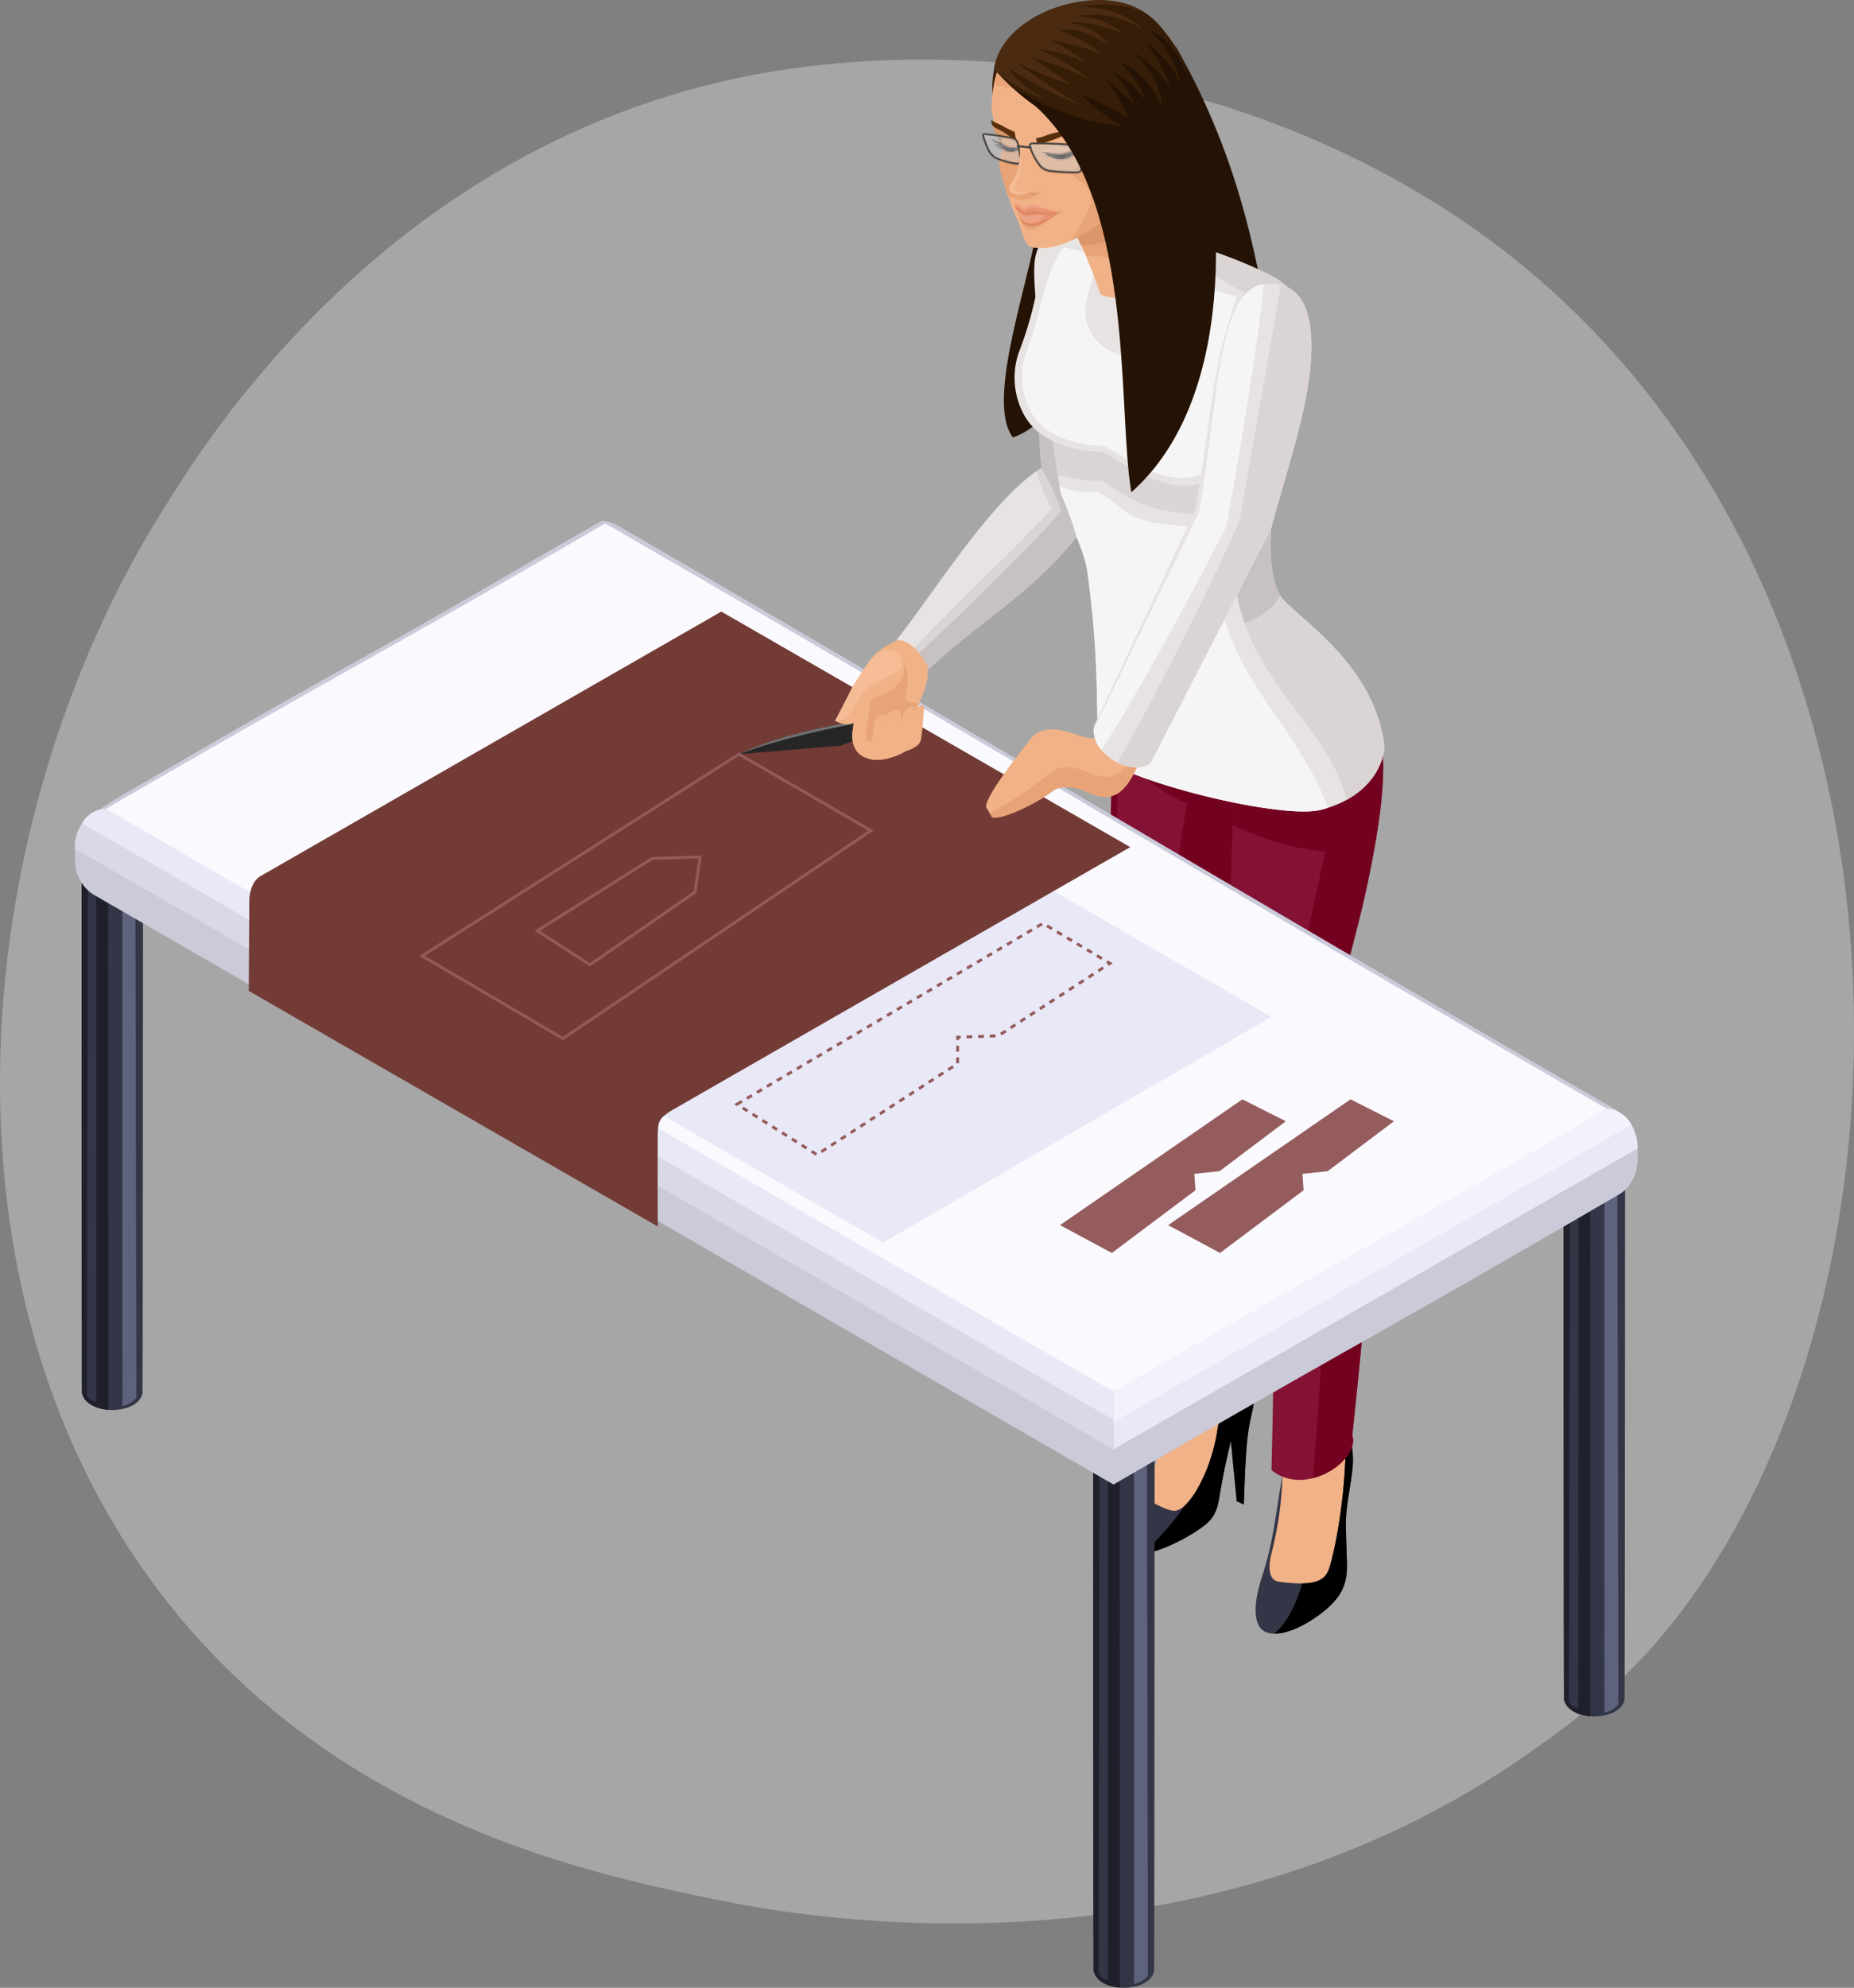<svg xmlns="http://www.w3.org/2000/svg" xmlns:xlink="http://www.w3.org/1999/xlink" width="319.143" height="341.959" viewBox="0 0 319.143 341.959">
  <rect x="0" y="0" width="319.143" height="341.959" fill="#808080" stroke="none"/>
  <defs>
    <clipPath id="clip-path">
      <rect id="Rectángulo_17575" data-name="Rectángulo 17575" width="319.143" height="320.636" transform="translate(-73.637 479.032)" fill="none"/>
    </clipPath>
  </defs>
  <g id="Grupo_11957" data-name="Grupo 11957" transform="translate(-1256.718 -20)">
    <g id="Grupo_10453" data-name="Grupo 10453" transform="translate(1330.355 -448.78)" opacity="0.3">
      <g id="Grupo_10452" data-name="Grupo 10452">
        <g id="Grupo_11854" data-name="Grupo 11854">
          <g id="Grupo_11853" data-name="Grupo 11853" clip-path="url(#clip-path)">
            <g id="Grupo_10451" data-name="Grupo 10451">
              <path id="Trazado_29599" data-name="Trazado 29599" d="M208.513,754.566a115.388,115.388,0,0,1-17.653,14.863C133.272,810.749,65.131,798.7,50.649,795.763c-21.385-4.343-62.723-12.739-92.609-47.885-45.215-53.172-38.174-136.943-3.1-192.242,6.415-10.115,40.3-66.256,109.178-75.259,41.683-5.448,90.271,5.54,125.458,35.02,73.86,61.88,68.6,186.888,18.94,239.17" fill="#fff"/>
            </g>
          </g>
        </g>
      </g>
    </g>
    <g id="Grupo_11956" data-name="Grupo 11956" transform="translate(1371.463 -165.834)">
      <g id="Grupo_11955" data-name="Grupo 11955" transform="translate(-101.872 185.834)">
        <g id="Grupo_11941" data-name="Grupo 11941" transform="translate(156.216)">
          <path id="Trazado_36115" data-name="Trazado 36115" d="M43.277,267.784c1.981-.236,3.568-.595,4-2.7.8-3.89.487-13.488,2.987-25.016,1.5-6.933,1.037-23.347-10.581-20.967-6.75,1.381-4.918,9.614-3.875,17.766.939,7.344-.249,15.475.848,22.677C37.246,263.432,38.894,268.306,43.277,267.784Z" transform="translate(-26.435 -179.087)" fill="#c7c1c1" fill-rule="evenodd"/>
          <g id="Grupo_11940" data-name="Grupo 11940">
            <g id="Grupo_11906" data-name="Grupo 11906" transform="translate(22.018 106.072)">
              <g id="Grupo_11904" data-name="Grupo 11904" transform="translate(0 1.793)">
                <path id="Trazado_36116" data-name="Trazado 36116" d="M70.3,281.694c2.081,6.505.084,17.306-1.664,28.593-.962,6.208-2.508,12.609-3.256,18.081q-.179,1.311-.331,2.494a54.3,54.3,0,0,0-.673,10.547c.56,7.151,3.568,8.662,4.7,17.982,1.367,11.309-4.581,24.274-4.137,36.737a7.8,7.8,0,0,0,1.49,3.06c4.993,6.141-.153,5.33.326,13.438.042.713-2.716,13.085-2.716,13.085s-7.412,2.062-7.971,1.982-5.159-1.68-5.159-1.68c.361-.677.814-2.315,1.106-2.934,3.338-7.082,3.785-15.759,3.791-23.75.008-10.931-3.007-36.671-5.823-47.178a136.815,136.815,0,0,1-2.251-18.576c-1.154-18.163-1.739-31.259.507-50.476Z" transform="translate(-46.015 -274.119)" fill="#f1b287" fill-rule="evenodd"/>
                <path id="Trazado_36117" data-name="Trazado 36117" d="M52.667,400.858c-.8,1.462-1.656,3.561-2.389,5.142a32.2,32.2,0,0,0-1.87,4.982,2.34,2.34,0,0,0,.17,2c1.79,2.4,10.758-1.979,13.765-4.634,1.942-1.714,1.977-3.742,2.434-6.219.685-3.718.8-4.135,1.693-7.955l1.009,10.37,1.21.554c.184-4.223.273-9.846.926-13.459.261-1.439.7-3.079.767-3.875a8.224,8.224,0,0,0-4.09-8.327c.785,2.855-1.286,7.5-2.227,13.347-.985,6.119-4.374,12.808-7.036,13.376-1.122.237-3.6-1.162-4.953-1.932C51.562,403.937,52.144,402.184,52.667,400.858Z" transform="translate(-45.695 -254.155)" fill="#333647" fill-rule="evenodd"/>
                <path id="Trazado_36118" data-name="Trazado 36118" d="M50.624,413.641c3.422-.364,8.991-3.309,11.237-5.291,1.942-1.714,1.977-3.742,2.434-6.219.685-3.718.8-4.135,1.693-7.955L67,404.545l1.21.554c.184-4.223.273-9.846.926-13.459.261-1.439.7-3.079.767-3.875a8.224,8.224,0,0,0-4.09-8.327c.785,2.855-1.286,7.5-2.227,13.347-.81,5.035-3.249,10.457-5.572,12.535A42.013,42.013,0,0,1,50.624,413.641Z" transform="translate(-45.214 -254.155)" fill-rule="evenodd"/>
                <path id="Trazado_36119" data-name="Trazado 36119" d="M68.594,280.394c1.792,6.87,7.547,7.083,5.1,18.53-2.443,11.412-9.385,33.4-8.561,43.943.56,7.152,2.928,8.488,4.055,17.807,1.366,11.309-1.55,27.656-1.105,40.119.365,1.862-4.17,10.49-12.981,7.749-1.391-10.931-3.356-47.834-6.289-59.508-2.165-6.463-1.555-9.606-2.069-16.048-1.165-14.569-.34-28.694-.142-41.823.49-5.08.112-11.331.842-15.76Z" transform="translate(-46.131 -275.404)" fill="#730220" fill-rule="evenodd"/>
                <path id="Trazado_36120" data-name="Trazado 36120" d="M59.266,302.045c-1.355,4.546-4.83,35.728-5.572,36.458-1.249,1.228-3.958,1.965-5.458-2.6-.521-1.587-1.268-39.1-1.154-42.25C51.717,297.573,55.674,300.808,59.266,302.045Z" transform="translate(-45.939 -271.677)" fill="#841235" fill-rule="evenodd"/>
                <path id="Trazado_36121" data-name="Trazado 36121" d="M48.485,335.718l6.18,2.215c6,18.725,5.85,34,4.488,58.123-1.228.163-3.177.2-4.256-.642-.033-10.531-1.326-18.3-1.716-27.863-.2-4.943-.739-9.965-1.2-15.277C51.211,343.369,51.906,345.3,48.485,335.718Z" transform="translate(-45.651 -263.085)" fill="#841235" fill-rule="evenodd"/>
              </g>
              <g id="Grupo_11905" data-name="Grupo 11905" transform="translate(0.895)">
                <path id="Trazado_36122" data-name="Trazado 36122" d="M84.562,311.5c-1.8,17.619-4.632,24.509-3.893,31.779.487,4.8,4.762,11.755,5.664,16.348,2,10.2-2.463,26.767-3.986,41.418-.152,1.456.52,2.928.69,4.379a50.931,50.931,0,0,1,.477,7.749,68.984,68.984,0,0,1-1.726,13.93c-.444,1.938-1.308,2.769-1.889,5.423l-11.426,1.865c.637-2.453,1.6-6.3,2.375-10.537.59-3.227,1.006-6.692,1.466-9.868.576-3.982,1.444-7.554,1.493-9.788.308-14.145-2.534-19.562-4.3-34.3-.727-6.089.264-9.492-2.006-14.282a73.113,73.113,0,0,1-2.9-7.5,30.65,30.65,0,0,1-1.463-10.378c.25-5.723.953-14.155,2.536-25.541l18.655-2.331Z" transform="translate(-43.557 -266.572)" fill="#f1b287" fill-rule="evenodd"/>
                <path id="Trazado_36123" data-name="Trazado 36123" d="M82.153,388.581c.661,2.293,1.417,3.516,1.516,6.646s-1.345,8.019-1.224,11.893l.191,6.148c.112,3.581-.8,6.066-4.866,9.027-3.689,2.683-7.28,3.781-9.234,2.829-1.439-.7-2.588-3.236-.382-9.923,1.836-5.571,2.309-11.015,3.389-17.059a60.832,60.832,0,0,1-1.955,13.744c-.4,1.626-.638,4.346,1.292,4.622,7.983,1.142,8.385-1.006,9.044-3.468C81.684,406.459,82.971,394.752,82.153,388.581Z" transform="translate(-42.78 -250.494)" fill="#333647" fill-rule="evenodd"/>
                <path id="Trazado_36124" data-name="Trazado 36124" d="M81.609,388.581c.661,2.293,1.417,3.516,1.516,6.646s-1.345,8.019-1.224,11.893l.191,6.148c.112,3.581-.8,6.066-4.866,9.027-2.837,2.064-5.617,3.19-7.639,3.166,2.147-1.792,3.691-4.84,4.822-8.642,4.088-.079,4.45-1.83,4.971-3.78C81.139,406.459,82.427,394.752,81.609,388.581Z" transform="translate(-42.236 -250.494)" fill-rule="evenodd"/>
                <path id="Trazado_36125" data-name="Trazado 36125" d="M92.227,292.824c1.7,6.5.284,16.572-2.132,27.858-1.328,6.208-3.254,12.609-4.324,18.081a56.051,56.051,0,0,0-1.121,10.384c-.078,6.28,3.928,11.768,5.117,17.823,2,10.2-.6,33.18-2.121,47.831,1.4,4.109-7.943,10.752-13.9,5.951.308-14.145.848-28.773-.914-43.51-.727-6.089.264-9.493-2.006-14.282a67.77,67.77,0,0,1-3.107-7.557c-.2-.586-.37-1.181-.515-1.777-.63-1.557-1.494-4.774-1.131-10.488L67.234,303.5c-6.947-7.168-14.63-14.528-20.359-23.311l.414-4.476,30.069-1.793C82.263,276.33,90.915,287.784,92.227,292.824Z" transform="translate(-46.875 -273.915)" fill="#841235" fill-rule="evenodd"/>
                <path id="Trazado_36126" data-name="Trazado 36126" d="M89.541,294.574c.13,6.033-1.1,13.635-2.867,21.889-1.328,6.208-3.254,12.609-4.324,18.081a56.051,56.051,0,0,0-1.121,10.384c-.078,6.28,3.928,11.768,5.117,17.823,2,10.2-.6,33.18-2.121,47.831.9,2.62-2.582,6.271-6.764,7.327,2.057-25.866,3.38-44.038-2.975-63.688-.851-3.272-1.663-4.976-1.333-8.359,1.242-12.664,3.657-23.027,6.428-35.725-6.551-.777-9.685-1.841-15.954-4.539l.185-6.321Z" transform="translate(-43.453 -269.695)" fill="#730220" fill-rule="evenodd"/>
              </g>
            </g>
            <g id="Grupo_11939" data-name="Grupo 11939">
              <g id="Grupo_11907" data-name="Grupo 11907" transform="translate(3.716 8.025)">
                <path id="Trazado_36127" data-name="Trazado 36127" d="M57.405,192.5c10.37,18.218,13.743,34.76,16.179,49.7,0,0-24.218-18.058-24.681-18.361s-2.554-9.247-2.554-9.247l6.887-10.758Z" transform="translate(-27.785 -192.498)" fill="#241304" fill-rule="evenodd"/>
                <path id="Trazado_36128" data-name="Trazado 36128" d="M32.481,255.375c13.331-4.476,17.106-35.127,16.39-41.593l-11.819,3.184C35.7,227.842,27.6,248.9,32.481,255.375Z" transform="translate(-30.934 -188.151)" fill="#241304" fill-rule="evenodd"/>
              </g>
              <path id="Trazado_36129" data-name="Trazado 36129" d="M77,263.873c-1.619,7.151-1.373,14.671.584,17.829,2.158,3.48,16.391,11.451,17.984,26.154-.572,5.134-4.756,9.232-11.013,10.776-6.676,1.647-32.528-4.624-38.288-9.364-.271-13.323-.145-18.387-1.762-31.026-.727-5.689-3.984-9.317-4.962-15.777-.261-1.73-.521-3.479-.777-5.228-.861-5.914-1.662-11.826-2.266-17.032-.779-6.711-1.382-12.446-1.193-15.269a8.121,8.121,0,0,1,.618-2.906c1.108-2.887,3.887-4.9,9.828-3.987,8.236,1.268,20.578,3.258,28.514,8.364,3.313,1.033,5.933,2.594,7.133,6.3C84.1,241.04,78.869,255.61,77,263.873Z" transform="translate(-26.332 -179.301)" fill="#e8e3e3" fill-rule="evenodd"/>
              <path id="Trazado_36130" data-name="Trazado 36130" d="M85.061,310.623q-.607.191-1.244.349c-6.676,1.647-32.528-4.624-38.288-9.364-.271-13.323-.145-18.387-1.762-31.026-.708-5.535-3.809-9.12-4.877-15.259a14.706,14.706,0,0,0,6.711.956c4.288,2.7,5.087,4.813,10.759,5.46,2.3.261,4.949.383,6.094,1.144,4.909,3.267,2.976,6.976,4.114,12.448C69.536,289.611,80.289,297.35,85.061,310.623Z" transform="translate(-25.593 -171.641)" fill="#f6f5f5" fill-rule="evenodd"/>
              <path id="Trazado_36131" data-name="Trazado 36131" d="M76.7,263.873c-1.619,7.151-1.373,14.671.584,17.829,2.158,3.48,16.391,11.451,17.984,26.154-.42,3.779-2.8,7-6.521,9.048-3.18-12.451-15.591-19.368-18.826-34.933-1.138-5.473.43-10.129-4.479-13.395-1.145-.762-3.8-.883-6.094-1.145-5.672-.647-8.584-2.755-12.873-5.46-2.934.149-4.255-.317-7.419-.912-.022-.087-.042-.175-.063-.261q-.266-1.776-.526-3.561L38.284,256q-.051-.739-.073-1.482c-.155-5.082,22.758,5.083,29.452-11.1a26.014,26.014,0,0,1,3.084-13.831c-10.776-7.377-24.311-9.478-33.98-9.5,1.525-1.757,4.205-2.732,8.681-2.042a148.312,148.312,0,0,1,14.735,2.87,76.972,76.972,0,0,1,15.483,5.721c5.636,2.918,6.945,8.065,6.133,13.421C81.353,248.032,78.09,257.709,76.7,263.873Z" transform="translate(-26.026 -179.301)" fill="#dbd4d4" fill-rule="evenodd"/>
              <path id="Trazado_36132" data-name="Trazado 36132" d="M71.832,256.062c-1.619,7.151-1.373,14.671.584,17.829-.886,2.027-3.16,3.725-6.1,4.8a34.844,34.844,0,0,1-1.263-4.529c-1.138-5.473.43-10.129-4.479-13.395Z" transform="translate(-21.164 -171.49)" fill="#c7c1c1" fill-rule="evenodd"/>
              <path id="Trazado_36133" data-name="Trazado 36133" d="M58.632,261.985c8.252,2.164,13.659-4.109,12.044-12.1-1.685-8.33-1.647-13.041,1.376-20.834a37.942,37.942,0,0,1-8.214-2.829,21.106,21.106,0,0,1-2.056,9.24c-3.885,8.657-18.948,5.173-17.571-5.006a29.366,29.366,0,0,1,3.072-8.744l-7.017-1.684c-1.5,1.034-3.482,6.663-4.371,10.591a61.619,61.619,0,0,1-2.5,8.319,13.286,13.286,0,0,0,.531,10.967c1.942,3.795,5.367,5.214,9.052,6.127a17.426,17.426,0,0,0,4.554.476C51.578,258.7,53.855,260.731,58.632,261.985Z" transform="translate(-26.905 -178.85)" fill="#e8e3e3" fill-rule="evenodd"/>
              <path id="Trazado_36134" data-name="Trazado 36134" d="M58.007,260.418c7.72,2.026,12.781-3.844,11.269-11.32C67.7,241.3,67.735,236.9,70.564,229.6a35.586,35.586,0,0,1-7.687-2.647,19.743,19.743,0,0,1-1.923,8.645c-3.634,8.1-17.729,4.841-16.44-4.683a27.421,27.421,0,0,1,2.875-8.183l-6.567-1.575c-1.4.968-3.258,6.236-4.09,9.911a57.769,57.769,0,0,1-2.339,7.784,12.433,12.433,0,0,0,.5,10.263c1.818,3.55,5.023,4.878,8.472,5.733a16.306,16.306,0,0,0,4.261.444C51.406,257.346,53.537,259.246,58.007,260.418Z" transform="translate(-26.69 -178.619)" fill="#f6f5f5" fill-rule="evenodd"/>
              <g id="Grupo_11938" data-name="Grupo 11938">
                <g id="Grupo_11935" data-name="Grupo 11935" transform="translate(0 2.701)">
                  <path id="Trazado_36135" data-name="Trazado 36135" d="M36.764,213.474l5.688-4.548-3.734-10.552-5.885-7.193C25.19,197.321,31.505,213.31,36.764,213.474Z" transform="translate(-27.554 -187.443)" fill="#361d07" fill-rule="evenodd"/>
                  <g id="Grupo_11934" data-name="Grupo 11934">
                    <g id="Grupo_11908" data-name="Grupo 11908" transform="translate(12.758 17.863)">
                      <path id="Trazado_36136" data-name="Trazado 36136" d="M60.155,223.683c1.7,6.637-9.39,10.766-14.158,8.657-.629-1.871-3.565-10.242-7.14-15.317l13.414-9.4,2.8-1.378C54.275,214.026,56.679,217.579,60.155,223.683Z" transform="translate(-38.357 -202.229)" fill="#e8a476" fill-rule="evenodd"/>
                      <path id="Trazado_36137" data-name="Trazado 36137" d="M51.923,229.073a10.605,10.605,0,0,1-6.711-.028c-.318-.948-1.227-3.559-2.511-6.564C48.156,221.566,51.5,226.867,51.923,229.073Z" transform="translate(-37.572 -198.934)" fill="#f1b287" fill-rule="evenodd"/>
                      <path id="Trazado_36138" data-name="Trazado 36138" d="M60.221,224.218a1.1,1.1,0,0,1,.055.257c-5.966-4.017-12.58.178-17.559.066-.207-.338-.862-1.887-1.04-2.165-.619-1.2-2.417-4.022-3.235-5.56L52.51,204.98l3.388-2.07C54.477,212.8,56.744,218.114,60.221,224.218Z" transform="translate(-38.442 -202.91)" fill="#db9669" fill-rule="evenodd"/>
                    </g>
                    <g id="Grupo_11933" data-name="Grupo 11933">
                      <path id="Trazado_36139" data-name="Trazado 36139" d="M43.276,226.573c7.576-3.795,9.62-7.842,10.924-15.937,3.262-2.511,4.6-4.516,4.828-6.673.53-5.118-2.564-10.5-6.56-13.366a13.525,13.525,0,0,0-11.792-1.98c-8.477,2.171-11.31,7.864-11.5,15.268a22.08,22.08,0,0,0,1.461,5.807c.863,2.348-.307,1.765-.048,4.206a41.594,41.594,0,0,0,2.869,8.879c1.015,2.337,1.3,4.793,2.555,5.1C37.283,228.193,39.816,228.305,43.276,226.573Z" transform="translate(-27.577 -188.077)" fill="#f1b287" fill-rule="evenodd"/>
                      <path id="Trazado_36140" data-name="Trazado 36140" d="M43.208,226.573c7.594-3.8,9.62-7.842,10.924-15.937,3.262-2.511,4.6-4.516,4.827-6.673.531-5.118-2.563-10.5-6.558-13.366a13.525,13.525,0,0,0-11.792-1.98c-6.126,1.569-10.466,6.791-11.1,11.322a44.569,44.569,0,0,0,10.583,1.333c3.714,1.215,1.67,3.609,2.829,5.86.927,1.8,2.221,2.109,2.606,3.453.809,2.824-2.511,3.256-2.472,4.622.04,1.4,3.543,1.319,3.076,5.131-.131,1.068-2.3,5.118-3.409,6.433C42.88,226.708,43.047,226.653,43.208,226.573Z" transform="translate(-27.509 -188.077)" fill="#e8a476" fill-rule="evenodd"/>
                      <path id="Trazado_36141" data-name="Trazado 36141" d="M29.306,203.428a4.611,4.611,0,0,0,1.006,2.17,15.213,15.213,0,0,1,.749,1.969,2.822,2.822,0,0,1-.36,1.463,4.03,4.03,0,0,0-.063,2.5c.1.418.238.943.407,1.493.175.571.375,1.167.559,1.7l-.017-.007c.112.272.368,1.06.56,1.5.242-.145.978.146,1.263.265s.442.293.624.312c.229.025.4-.118.706-.247.478-.2.714.159,1.242-.159.462-.279,2.206-.906,1.219-1.746-.938,1.246-1.657.322-2.417.562a4.871,4.871,0,0,1-2.118-.136c1.626-1.437,1.845-3.889,1.917-5.855a4.2,4.2,0,0,0-1.72-3.5C31.707,204.823,30.237,204.446,29.306,203.428Z" transform="translate(-27.55 -184.942)" fill="#e8a476" fill-rule="evenodd"/>
                      <g id="Grupo_11909" data-name="Grupo 11909" transform="translate(5.582 32.388)">
                        <path id="Trazado_36142" data-name="Trazado 36142" d="M36.914,215.434l2.472.762c.477.088.882-.426,1.115-.147.166.2-.018.358-.336.456a6.144,6.144,0,0,0-1.349.8c-2.64,1.585-4.475,4.1-5.784-.765-.167-.636-.125-.832.507-.717l.836.289,1.776-.313Z" transform="translate(-32.388 -214.877)" fill="#e8a476" fill-rule="evenodd"/>
                        <path id="Trazado_36143" data-name="Trazado 36143" d="M39.643,216.6c-1.452.738-2.924,2.181-4.7,1.987a1.912,1.912,0,0,1-1.616-1.222c-.417-.975-.219-1.309.148-1.348a6.652,6.652,0,0,1,1.444.326C37.848,215.72,36.559,215.6,39.643,216.6Z" transform="translate(-32.359 -214.79)" fill="#e89471" fill-rule="evenodd"/>
                        <path id="Trazado_36144" data-name="Trazado 36144" d="M36.641,217.49a2.85,2.85,0,0,1-1.733.459,2.294,2.294,0,0,1-1.5-.794c-.372-.619-.226-.91.023-.851.2.047.391.436.9.547a10.982,10.982,0,0,1,1.922-.279c.13,0,.967.093,1.06.325C37.392,217.1,36.746,217.437,36.641,217.49Z" transform="translate(-32.34 -214.701)" fill="#eda288" fill-rule="evenodd"/>
                        <path id="Trazado_36145" data-name="Trazado 36145" d="M39.626,216.478c-1.452.738-2.924,2.181-4.7,1.987a1.912,1.912,0,0,1-1.616-1.222c-.057-.132-.1-.254-.137-.364.81,1.519,2.229,1.448,3.9.7C37.842,217.239,38.552,216.921,39.626,216.478Z" transform="translate(-32.342 -214.664)" fill="#de8660" fill-rule="evenodd"/>
                        <path id="Trazado_36146" data-name="Trazado 36146" d="M32.831,214.981c.289-.073.7.3,1.19.795a2.623,2.623,0,0,1,2.251-.512,34.653,34.653,0,0,0,3.357,1.015,3.341,3.341,0,0,0,.6.083,6.348,6.348,0,0,1-.753.354c-1.1.336-1.791-.007-3.308-.072a7.611,7.611,0,0,0-1.307.22.886.886,0,0,1-.428.048c-.178-.046-.851-.5-1.14-.656a2.327,2.327,0,0,1-.574-.411C32.419,215.535,32.353,215.1,32.831,214.981Z" transform="translate(-32.483 -214.971)" fill="#e89471" fill-rule="evenodd"/>
                        <path id="Trazado_36147" data-name="Trazado 36147" d="M32.821,214.981c.289-.073.7.3,1.19.795a2.623,2.623,0,0,1,2.251-.512c.585.171,1.457.508,2.371.772-1.36-.225-2.37-.446-2.481-.45a3.59,3.59,0,0,0-2.11.443c-.409-.073-1.032-.957-1.509-.872A.475.475,0,0,1,32.821,214.981Z" transform="translate(-32.473 -214.971)" fill="#eda288" fill-rule="evenodd"/>
                        <path id="Trazado_36148" data-name="Trazado 36148" d="M34.7,216.236a2.168,2.168,0,0,1,1.517-.071c2.282.49,2.994.383,4,.088a6.348,6.348,0,0,1-.753.354c-1.1.336-1.791-.007-3.308-.072a7.611,7.611,0,0,0-1.307.22.886.886,0,0,1-.428.048c-.178-.046-.851-.5-1.14-.656a2.327,2.327,0,0,1-.574-.411.975.975,0,0,1-.169-.232,6.084,6.084,0,0,1,1.339.631C34.314,216.453,34.2,216.473,34.7,216.236Z" transform="translate(-32.472 -214.863)" fill="#de8660" fill-rule="evenodd"/>
                      </g>
                      <path id="Trazado_36149" data-name="Trazado 36149" d="M44.407,205.579c-.779-.273-1.543-.6-2.339-.821a2.865,2.865,0,0,0-1.657-.152,11.61,11.61,0,0,0-2.988.647,8.771,8.771,0,0,1-1.891.547c.083.6.176.919.383,1.036a22.65,22.65,0,0,0,4.092-1.386c1.193-.462,1.217-.461,2.142-.254A14.965,14.965,0,0,0,44.407,205.579Z" transform="translate(-26.279 -184.712)" fill="#572f0c" fill-rule="evenodd"/>
                      <path id="Trazado_36150" data-name="Trazado 36150" d="M42.5,207.1a4.438,4.438,0,0,1-2.51,1.674,3.166,3.166,0,0,1-2-.3c-.42-.2-.835-.44-1.243-.664a10.262,10.262,0,0,0,3.191.3C40.879,207.959,42.282,207.034,42.5,207.1Z" transform="translate(-26.03 -184.193)" fill="#ded5d5" fill-rule="evenodd"/>
                      <g id="Grupo_11910" data-name="Grupo 11910" transform="translate(12.106 23.702)">
                        <path id="Trazado_36151" data-name="Trazado 36151" d="M37.9,207.759a1.1,1.1,0,0,0,1.069.791c.67.075,1.433-.17,1.46-.714A6.219,6.219,0,0,1,37.9,207.759Z" transform="translate(-37.901 -207.759)" fill="#031d30" fill-rule="evenodd"/>
                        <path id="Trazado_36152" data-name="Trazado 36152" d="M38.049,207.933a1.87,1.87,0,0,0,1.1.334A.892.892,0,0,1,38.049,207.933Z" transform="translate(-37.871 -207.723)" fill="#ded5d5" fill-rule="evenodd"/>
                      </g>
                      <path id="Trazado_36153" data-name="Trazado 36153" d="M42.5,207.1a4.438,4.438,0,0,1-2.51,1.674,3.166,3.166,0,0,1-2-.3c-.42-.2-.835-.44-1.243-.664a4.978,4.978,0,0,1,1.278.5,2.831,2.831,0,0,0,1.942.277A5.085,5.085,0,0,0,42.5,207.1Z" transform="translate(-26.03 -184.192)" fill-rule="evenodd"/>
                      <g id="Grupo_11920" data-name="Grupo 11920" transform="translate(10.182 21.802)">
                        <path id="Trazado_36154" data-name="Trazado 36154" d="M36.939,207.3c.853-.521,1.179-.755,3.168-.5.82.106.974.644.022.886a3.671,3.671,0,0,1-1.59.071,4.987,4.987,0,0,0-1.28-.111C36.477,207.7,35.807,207.993,36.939,207.3Z" transform="translate(-36.296 -206.075)" fill="#f5bc95" fill-rule="evenodd"/>
                        <path id="Trazado_36155" data-name="Trazado 36155" d="M38.888,206.623c1.791.25,4.113-.768,4.265-.332.078.22-.155.624-1.048,1.221-2.474,1.048-2.5.848-5.173.358a17.013,17.013,0,0,0,2.919.083c.9-.152,1.763-.684,1.732-1.024C41.559,206.658,40.775,207.058,38.888,206.623Z" transform="translate(-36.175 -206.181)" fill="#c48c69" fill-rule="evenodd"/>
                        <path id="Trazado_36156" data-name="Trazado 36156" d="M42.895,206.262c.353.526-1.423,1.427-1.869,1.6a4.319,4.319,0,0,1-3.027.226,8.486,8.486,0,0,0,1.758-.017c.9-.153,2.436-.8,2.352-1.393-.026-.19-.613.045-1.764.03C41.439,206.685,42.7,205.977,42.895,206.262Z" transform="translate(-35.957 -206.178)" fill="#996c50" fill-rule="evenodd"/>
                        <path id="Trazado_36157" data-name="Trazado 36157" d="M36.3,207.861c.466-.269.974-.055,2.03.046a6.141,6.141,0,0,0,3.471-.467A12.173,12.173,0,0,0,43,206.8c-1.26,1.08-2.522,1.933-4.5,1.475A7.464,7.464,0,0,0,36.3,207.861Z" transform="translate(-36.303 -206.055)" fill="#785a46" fill-rule="evenodd"/>
                        <g id="Grupo_11919" data-name="Grupo 11919" transform="translate(0.446 0.725)">
                          <path id="Trazado_36158" data-name="Trazado 36158" d="M42.919,206.8c-1.26,1.08-2.522,1.933-4.5,1.475a13.341,13.341,0,0,0-1.746-.4c.423-.024,1.386.265,2.319.352A5.646,5.646,0,0,0,42.919,206.8Z" transform="translate(-36.673 -206.781)" fill-rule="evenodd"/>
                          <g id="Grupo_11918" data-name="Grupo 11918" transform="translate(0.177)">
                            <path id="Trazado_36159" data-name="Trazado 36159" d="M41.538,207.155a1.949,1.949,0,0,0,1.419-.372c-.354.44-.683.637-1.67.56C41.308,207.326,41.527,207.155,41.538,207.155Z" transform="translate(-35.908 -206.783)" fill-rule="evenodd"/>
                            <path id="Trazado_36160" data-name="Trazado 36160" d="M41.267,207.285a2.439,2.439,0,0,0,1.181-.035,1.718,1.718,0,0,1-1.286.108C41.18,207.351,41.264,207.285,41.267,207.285Z" transform="translate(-35.933 -206.688)" fill-rule="evenodd"/>
                            <path id="Trazado_36161" data-name="Trazado 36161" d="M41.1,207.4a2.125,2.125,0,0,0,1.273.073,1.714,1.714,0,0,1-1.422.059Z" transform="translate(-35.977 -206.658)" fill-rule="evenodd"/>
                            <path id="Trazado_36162" data-name="Trazado 36162" d="M40.82,207.593a2.043,2.043,0,0,0,1.031.344,1.627,1.627,0,0,1-1.189-.254Z" transform="translate(-36.035 -206.618)" fill-rule="evenodd"/>
                            <path id="Trazado_36163" data-name="Trazado 36163" d="M40.911,207.525a2.063,2.063,0,0,0,.9.241,1.48,1.48,0,0,1-.984-.193Z" transform="translate(-36.001 -206.631)" fill-rule="evenodd"/>
                            <path id="Trazado_36164" data-name="Trazado 36164" d="M40.509,207.766a2,2,0,0,0,.912.459,1.605,1.605,0,0,1-1.068-.384C40.4,207.817,40.457,207.791,40.509,207.766Z" transform="translate(-36.099 -206.582)" fill-rule="evenodd"/>
                            <path id="Trazado_36165" data-name="Trazado 36165" d="M40.617,207.7a2.011,2.011,0,0,0,.792.373,1.443,1.443,0,0,1-.871-.331Z" transform="translate(-36.06 -206.595)" fill-rule="evenodd"/>
                            <path id="Trazado_36166" data-name="Trazado 36166" d="M40.254,207.881a2,2,0,0,0,.759.683,1.529,1.529,0,0,1-.908-.635C40.162,207.92,40.2,207.893,40.254,207.881Z" transform="translate(-36.149 -206.559)" fill-rule="evenodd"/>
                            <path id="Trazado_36167" data-name="Trazado 36167" d="M40.338,207.84a1.955,1.955,0,0,0,.647.5,1.413,1.413,0,0,1-.725-.464Z" transform="translate(-36.117 -206.567)" fill-rule="evenodd"/>
                            <path id="Trazado_36168" data-name="Trazado 36168" d="M40.031,207.967a1.732,1.732,0,0,1,.269.883,4.5,4.5,0,0,0-.442-.835C39.916,208.009,39.974,207.974,40.031,207.967Z" transform="translate(-36.199 -206.541)" fill-rule="evenodd"/>
                            <path id="Trazado_36169" data-name="Trazado 36169" d="M40.1,207.932a2.05,2.05,0,0,1,.348.762,4.314,4.314,0,0,0-.429-.736C40.079,207.954,40.045,207.939,40.1,207.932Z" transform="translate(-36.166 -206.548)" fill-rule="evenodd"/>
                            <path id="Trazado_36170" data-name="Trazado 36170" d="M39.754,208.038a1.614,1.614,0,0,1,.071.927,2.5,2.5,0,0,0-.255-.889A1.863,1.863,0,0,0,39.754,208.038Z" transform="translate(-36.258 -206.527)" fill-rule="evenodd"/>
                            <path id="Trazado_36171" data-name="Trazado 36171" d="M39.764,208.032a1.925,1.925,0,0,1,.188.785,1.369,1.369,0,0,0-.106-.8A.217.217,0,0,0,39.764,208.032Z" transform="translate(-36.219 -206.531)" fill-rule="evenodd"/>
                            <path id="Trazado_36172" data-name="Trazado 36172" d="M39.474,208.086a1.2,1.2,0,0,1-.116.922,1.624,1.624,0,0,0-.054-.9Z" transform="translate(-36.313 -206.517)" fill-rule="evenodd"/>
                            <path id="Trazado_36173" data-name="Trazado 36173" d="M39.562,208.074a1.124,1.124,0,0,1-.016.835,1.715,1.715,0,0,0-.066-.819Z" transform="translate(-36.277 -206.519)" fill-rule="evenodd"/>
                            <g id="Grupo_11917" data-name="Grupo 11917" transform="translate(0 1.169)">
                              <path id="Trazado_36174" data-name="Trazado 36174" d="M39.188,208.121a1.132,1.132,0,0,1-.2.853,1.628,1.628,0,0,0,.042-.849Q39.106,208.125,39.188,208.121Z" transform="translate(-36.378 -207.679)" fill-rule="evenodd"/>
                              <path id="Trazado_36175" data-name="Trazado 36175" d="M39.292,208.114a1,1,0,0,1-.16.8,1.383,1.383,0,0,0,.071-.8Z" transform="translate(-36.348 -207.68)" fill-rule="evenodd"/>
                              <path id="Trazado_36176" data-name="Trazado 36176" d="M38.94,208.124a1.077,1.077,0,0,1-.273.777,1.632,1.632,0,0,0,.12-.784C38.839,208.121,38.89,208.123,38.94,208.124Z" transform="translate(-36.443 -207.68)" fill-rule="evenodd"/>
                              <path id="Trazado_36177" data-name="Trazado 36177" d="M39.013,208.125a.95.95,0,0,1-.167.731,1.4,1.4,0,0,0,.082-.732Z" transform="translate(-36.406 -207.678)" fill-rule="evenodd"/>
                              <g id="Grupo_11911" data-name="Grupo 11911" transform="translate(1.782 0.403)">
                                <path id="Trazado_36178" data-name="Trazado 36178" d="M38.688,208.108a1.079,1.079,0,0,1-.388.738,1.62,1.62,0,0,0,.236-.757Z" transform="translate(-38.3 -208.089)" fill-rule="evenodd"/>
                                <path id="Trazado_36179" data-name="Trazado 36179" d="M38.758,208.114a.964.964,0,0,1-.275.718,1.4,1.4,0,0,0,.189-.726Z" transform="translate(-38.263 -208.086)" fill-rule="evenodd"/>
                              </g>
                              <g id="Grupo_11912" data-name="Grupo 11912" transform="translate(1.411 0.349)">
                                <path id="Trazado_36180" data-name="Trazado 36180" d="M38.423,208.07a1.011,1.011,0,0,1-.431.641,1.593,1.593,0,0,0,.289-.667C38.329,208.054,38.376,208.063,38.423,208.07Z" transform="translate(-37.992 -208.044)" fill-rule="evenodd"/>
                                <path id="Trazado_36181" data-name="Trazado 36181" d="M38.5,208.084a.922.922,0,0,1-.328.631,1.405,1.405,0,0,0,.246-.644Z" transform="translate(-37.955 -208.038)" fill-rule="evenodd"/>
                              </g>
                              <g id="Grupo_11913" data-name="Grupo 11913" transform="translate(1.053 0.272)">
                                <path id="Trazado_36182" data-name="Trazado 36182" d="M38.156,208.015a1,1,0,0,1-.462.6,1.613,1.613,0,0,0,.324-.636C38.064,207.992,38.109,208,38.156,208.015Z" transform="translate(-37.694 -207.98)" fill-rule="evenodd"/>
                                <path id="Trazado_36183" data-name="Trazado 36183" d="M38.236,208.034a.9.9,0,0,1-.36.595,1.376,1.376,0,0,0,.279-.613l.018,0Z" transform="translate(-37.657 -207.973)" fill-rule="evenodd"/>
                              </g>
                              <g id="Grupo_11914" data-name="Grupo 11914" transform="translate(0.706 0.185)">
                                <path id="Trazado_36184" data-name="Trazado 36184" d="M37.884,207.944a.92.92,0,0,1-.478.49,1.579,1.579,0,0,0,.348-.526Z" transform="translate(-37.406 -207.908)" fill-rule="evenodd"/>
                                <path id="Trazado_36185" data-name="Trazado 36185" d="M37.973,207.969a.842.842,0,0,1-.387.5,1.355,1.355,0,0,0,.311-.517Z" transform="translate(-37.369 -207.9)" fill-rule="evenodd"/>
                              </g>
                              <g id="Grupo_11915" data-name="Grupo 11915" transform="translate(0.316 0.087)">
                                <path id="Trazado_36186" data-name="Trazado 36186" d="M37.591,207.861a.932.932,0,0,1-.509.477,1.581,1.581,0,0,0,.377-.512Z" transform="translate(-37.082 -207.826)" fill-rule="evenodd"/>
                                <path id="Trazado_36187" data-name="Trazado 36187" d="M37.679,207.888a.856.856,0,0,1-.419.493,1.374,1.374,0,0,0,.343-.514Z" transform="translate(-37.046 -207.818)" fill-rule="evenodd"/>
                              </g>
                              <g id="Grupo_11916" data-name="Grupo 11916">
                                <path id="Trazado_36188" data-name="Trazado 36188" d="M37.288,207.783a.8.8,0,0,1-.468.326,1.542,1.542,0,0,0,.342-.355Z" transform="translate(-36.82 -207.754)" fill-rule="evenodd"/>
                                <path id="Trazado_36189" data-name="Trazado 36189" d="M37.4,207.812a.78.78,0,0,1-.406.36,1.331,1.331,0,0,0,.33-.379Z" transform="translate(-36.785 -207.746)" fill-rule="evenodd"/>
                              </g>
                            </g>
                          </g>
                        </g>
                      </g>
                      <path id="Trazado_36190" data-name="Trazado 36190" d="M29.359,203.734a3.064,3.064,0,0,0,.761,1.643c.77.714,2.6.6,3.825,1.9C33.131,204.88,31.8,204.325,29.359,203.734Z" transform="translate(-27.54 -184.879)" fill="#db9669" fill-rule="evenodd"/>
                      <path id="Trazado_36191" data-name="Trazado 36191" d="M30.605,206.524c.161.039.824.367,1.255.467a2.89,2.89,0,0,0,1.726-.107c.067-.028.21-.094.244-.036s.006.14-.082.193c-.026-.008-.083.034-.189.1a2.988,2.988,0,0,1-.8.4,2.064,2.064,0,0,1-2.035-.732C30.686,206.759,30.57,206.516,30.605,206.524Z" transform="translate(-27.286 -184.309)" fill="#ded5d5" fill-rule="evenodd"/>
                      <path id="Trazado_36192" data-name="Trazado 36192" d="M32.976,207.042a.642.642,0,0,1-.442.549,2.026,2.026,0,0,1-1.3-.21,1.3,1.3,0,0,1-.561-.868A3.667,3.667,0,0,0,32.976,207.042Z" transform="translate(-27.273 -184.311)" fill="#062e4a" fill-rule="evenodd"/>
                      <path id="Trazado_36193" data-name="Trazado 36193" d="M31.023,206.889a2.876,2.876,0,0,0,1.514.232,1.418,1.418,0,0,1-.677.137A1.838,1.838,0,0,1,31.023,206.889Z" transform="translate(-27.2 -184.235)" fill="#ded5d5" fill-rule="evenodd"/>
                      <path id="Trazado_36194" data-name="Trazado 36194" d="M30.133,205.215a2.94,2.94,0,0,0,.654,1.711,3.725,3.725,0,0,0,2.9.21,3.434,3.434,0,0,1-1.88-.21,2.167,2.167,0,0,1-1.109-.79c-.12-.4.084-.567,1.034-.343C31.258,205.61,30.5,205.37,30.133,205.215Z" transform="translate(-27.381 -184.577)" fill="#c48c69" fill-rule="evenodd"/>
                      <path id="Trazado_36195" data-name="Trazado 36195" d="M30.118,205.219a3.3,3.3,0,0,0,.672,1.706,3.487,3.487,0,0,0,1.9.372c-.652-.145-1.788-.385-2.151-1.18-.137-.3-.2-.644.531-.5A3.509,3.509,0,0,1,30.118,205.219Z" transform="translate(-27.385 -184.576)" fill="#996c50" fill-rule="evenodd"/>
                      <g id="Grupo_11926" data-name="Grupo 11926" transform="translate(1.719 21.191)">
                        <g id="Grupo_11921" data-name="Grupo 11921" transform="translate(1.257 0.417)">
                          <path id="Trazado_36196" data-name="Trazado 36196" d="M30.648,206.666a1.766,1.766,0,0,0,2.1.941,2.267,2.267,0,0,0,.844-.46c.21-.087.224-.255-.055-.071a3.032,3.032,0,0,1-.8.4A2.069,2.069,0,0,1,30.648,206.666Z" transform="translate(-30.253 -205.888)" fill-rule="evenodd"/>
                          <path id="Trazado_36197" data-name="Trazado 36197" d="M30.329,206.037a1.533,1.533,0,0,0,.418.721,3.108,3.108,0,0,0,3.079.14A3.08,3.08,0,0,1,30.329,206.037Z" transform="translate(-30.318 -206.017)" fill="#785a46" fill-rule="evenodd"/>
                          <path id="Trazado_36198" data-name="Trazado 36198" d="M30.32,206.02a1.63,1.63,0,0,0,.429.742,3.111,3.111,0,0,0,3.079.14,3.585,3.585,0,0,1-2.8-.073A1.765,1.765,0,0,1,30.32,206.02Z" transform="translate(-30.32 -206.02)" fill-rule="evenodd"/>
                        </g>
                        <path id="Trazado_36199" data-name="Trazado 36199" d="M30.6,206.3a1.955,1.955,0,0,1-1.326-.627c.267.5.553.751,1.538.859C30.8,206.512,30.612,206.3,30.6,206.3Z" transform="translate(-29.276 -205.674)" fill-rule="evenodd"/>
                        <path id="Trazado_36200" data-name="Trazado 36200" d="M30.7,206.4a2.455,2.455,0,0,1-1.181-.011,1.716,1.716,0,0,0,1.289.081C30.787,206.463,30.7,206.4,30.7,206.4Z" transform="translate(-29.227 -205.528)" fill-rule="evenodd"/>
                        <path id="Trazado_36201" data-name="Trazado 36201" d="M30.8,206.5a2.129,2.129,0,0,1-1.261.185,1.71,1.71,0,0,0,1.421-.067Z" transform="translate(-29.222 -205.505)" fill-rule="evenodd"/>
                        <path id="Trazado_36202" data-name="Trazado 36202" d="M31.01,206.7a2.035,2.035,0,0,1-1,.435,1.619,1.619,0,0,0,1.161-.358Z" transform="translate(-29.125 -205.465)" fill-rule="evenodd"/>
                        <path id="Trazado_36203" data-name="Trazado 36203" d="M30.879,206.641a2.083,2.083,0,0,1-.879.32,1.476,1.476,0,0,0,.962-.279Z" transform="translate(-29.128 -205.476)" fill-rule="evenodd"/>
                        <path id="Trazado_36204" data-name="Trazado 36204" d="M31.314,206.845a2.017,2.017,0,0,1-.868.537,1.594,1.594,0,0,0,1.03-.478C31.421,206.886,31.367,206.865,31.314,206.845Z" transform="translate(-29.037 -205.435)" fill-rule="evenodd"/>
                        <path id="Trazado_36205" data-name="Trazado 36205" d="M31.167,206.792a2.013,2.013,0,0,1-.756.441,1.434,1.434,0,0,0,.837-.406Z" transform="translate(-29.044 -205.446)" fill-rule="evenodd"/>
                        <path id="Trazado_36206" data-name="Trazado 36206" d="M31.547,206.937a2,2,0,0,1-.7.747,1.266,1.266,0,0,0,.829-.713C31.622,206.967,31.6,206.943,31.547,206.937Z" transform="translate(-28.954 -205.416)" fill-rule="evenodd"/>
                        <path id="Trazado_36207" data-name="Trazado 36207" d="M31.431,206.9a1.955,1.955,0,0,1-.6.553,1.408,1.408,0,0,0,.68-.526Z" transform="translate(-28.958 -205.423)" fill-rule="evenodd"/>
                        <path id="Trazado_36208" data-name="Trazado 36208" d="M31.575,206.977a2.457,2.457,0,0,1-.222.808,1.055,1.055,0,0,0,.36-.768Z" transform="translate(-28.852 -205.408)" fill-rule="evenodd"/>
                        <path id="Trazado_36209" data-name="Trazado 36209" d="M31.8,207.019a1.141,1.141,0,0,0,.228.847,1.63,1.63,0,0,1-.065-.847Q31.884,207.021,31.8,207.019Z" transform="translate(-28.76 -205.399)" fill-rule="evenodd"/>
                        <path id="Trazado_36210" data-name="Trazado 36210" d="M31.684,207a1.8,1.8,0,0,0,.083.79,3.524,3.524,0,0,1,.017-.773C31.754,207.02,31.714,207.006,31.684,207Z" transform="translate(-28.786 -205.402)" fill-rule="evenodd"/>
                        <path id="Trazado_36211" data-name="Trazado 36211" d="M32.062,207.016a1.068,1.068,0,0,0,.3.768,1.6,1.6,0,0,1-.142-.78C32.163,207.009,32.113,207.014,32.062,207.016Z" transform="translate(-28.707 -205.402)" fill-rule="evenodd"/>
                        <path id="Trazado_36212" data-name="Trazado 36212" d="M31.972,207.019a.947.947,0,0,0,.188.726,1.386,1.386,0,0,1-.1-.73C32.028,207.017,32,207.017,31.972,207.019Z" transform="translate(-28.726 -205.4)" fill-rule="evenodd"/>
                        <g id="Grupo_11922" data-name="Grupo 11922" transform="translate(3.575 1.56)">
                          <path id="Trazado_36213" data-name="Trazado 36213" d="M32.333,206.992a1.087,1.087,0,0,0,.408.729,1.63,1.63,0,0,1-.257-.751C32.434,206.977,32.384,206.986,32.333,206.992Z" transform="translate(-32.227 -206.969)" fill-rule="evenodd"/>
                          <path id="Trazado_36214" data-name="Trazado 36214" d="M32.245,207a.966.966,0,0,0,.294.711,1.383,1.383,0,0,1-.208-.72Z" transform="translate(-32.245 -206.964)" fill-rule="evenodd"/>
                        </g>
                        <g id="Grupo_11923" data-name="Grupo 11923" transform="translate(3.892 1.497)">
                          <path id="Trazado_36215" data-name="Trazado 36215" d="M32.6,206.947a1.012,1.012,0,0,0,.449.63,1.614,1.614,0,0,1-.308-.66Z" transform="translate(-32.488 -206.917)" fill-rule="evenodd"/>
                          <path id="Trazado_36216" data-name="Trazado 36216" d="M32.508,206.964a.921.921,0,0,0,.344.621,1.383,1.383,0,0,1-.263-.637Z" transform="translate(-32.508 -206.911)" fill-rule="evenodd"/>
                        </g>
                        <g id="Grupo_11924" data-name="Grupo 11924" transform="translate(4.219 1.411)">
                          <path id="Trazado_36217" data-name="Trazado 36217" d="M32.875,206.885a1,1,0,0,0,.478.588,1.608,1.608,0,0,1-.341-.626Z" transform="translate(-32.759 -206.846)" fill-rule="evenodd"/>
                          <path id="Trazado_36218" data-name="Trazado 36218" d="M32.779,206.906a.91.91,0,0,0,.376.585,1.362,1.362,0,0,1-.3-.606l-.018,0Z" transform="translate(-32.779 -206.838)" fill-rule="evenodd"/>
                        </g>
                        <g id="Grupo_11925" data-name="Grupo 11925" transform="translate(4.481 1.337)">
                          <path id="Trazado_36219" data-name="Trazado 36219" d="M33.085,206.827a.8.8,0,0,0,.461.379,1.388,1.388,0,0,1-.353-.423Z" transform="translate(-32.979 -206.784)" fill-rule="evenodd"/>
                          <path id="Trazado_36220" data-name="Trazado 36220" d="M33,206.859a.744.744,0,0,0,.384.393,1.186,1.186,0,0,1-.32-.418Z" transform="translate(-32.997 -206.774)" fill-rule="evenodd"/>
                        </g>
                      </g>
                      <path id="Trazado_36221" data-name="Trazado 36221" d="M31.6,206.7a4.227,4.227,0,0,0,1.9.226,4.517,4.517,0,0,0-1.787-1.085C30.478,205.579,30.958,206.414,31.6,206.7Z" transform="translate(-27.215 -184.459)" fill="#f1b287" fill-rule="evenodd"/>
                      <g id="Grupo_11928" data-name="Grupo 11928" transform="translate(0 20.215)">
                        <path id="Trazado_36222" data-name="Trazado 36222" d="M30.946,209.078c.132.04.269.078.406.116a11.147,11.147,0,0,0,1.7.347c.535.073.818-.019.945-.3a2.158,2.158,0,0,0-.042-1.172l-.151-.9-.3.07.149.884a2.034,2.034,0,0,1,.063.987c-.06.136-.246.173-.62.122H33.09a11.039,11.039,0,0,1-1.658-.337c-.165-.046-.328-.092-.485-.14A1.2,1.2,0,0,0,30.946,209.078Z" transform="translate(-27.218 -204.393)" fill="#db9669" fill-rule="evenodd"/>
                        <path id="Trazado_36223" data-name="Trazado 36223" d="M31.014,209.566c.09.026.125.042.217.067a11.278,11.278,0,0,0,1.705.347c.535.073.816-.019.944-.3a2.162,2.162,0,0,0-.041-1.171l-.206-1.225-.291.137.193,1.144a2.049,2.049,0,0,1,.063.987c-.061.136-.247.173-.62.122H32.97a10.836,10.836,0,0,1-1.657-.336c-.117-.033-.232-.065-.346-.1A1.08,1.08,0,0,0,31.014,209.566Z" transform="translate(-27.211 -204.369)" fill="#db9669" fill-rule="evenodd"/>
                        <g id="Grupo_11927" data-name="Grupo 11927">
                          <path id="Trazado_36224" data-name="Trazado 36224" d="M30.254,209.141a13.515,13.515,0,0,0,3.348.91c.909.125.935-.26.731-1.293l-.265-1.567c-.2-1.021-.373-1.373-1.163-1.531-1.5-.3-2.866-.491-4.4-.656-.629-.064-.591.1-.409.677C28.537,207.08,29.107,208.588,30.254,209.141Z" transform="translate(-27.822 -204.837)" fill="#ccc8c8" fill-rule="evenodd" opacity="0.5"/>
                          <path id="Trazado_36225" data-name="Trazado 36225" d="M30.214,209.307a11.442,11.442,0,0,0,1.69.578,11.3,11.3,0,0,0,1.7.347c.536.073.818-.019.945-.3a2.158,2.158,0,0,0-.042-1.172l-.264-1.57a3.008,3.008,0,0,0-.387-1.149,1.308,1.308,0,0,0-.9-.5c-.753-.151-1.473-.273-2.2-.379s-1.454-.2-2.222-.278c-.395-.04-.588.011-.667.191-.07.157-.008.366.093.686a11.746,11.746,0,0,0,.829,2.075,3.341,3.341,0,0,0,1.415,1.478Zm1.77.279a11.208,11.208,0,0,1-1.637-.559,3.042,3.042,0,0,1-1.275-1.348,11.506,11.506,0,0,1-.807-2.02,1.193,1.193,0,0,1-.1-.467c.013-.03.116-.033.35-.008.767.083,1.491.172,2.209.277s1.433.228,2.18.377a1.023,1.023,0,0,1,.706.379,2.764,2.764,0,0,1,.335,1.025l.265,1.572a2.034,2.034,0,0,1,.063.988c-.06.136-.246.173-.62.122h-.006A10.873,10.873,0,0,1,31.985,209.586Z" transform="translate(-27.848 -204.863)" fill="#4a4642" fill-rule="evenodd"/>
                        </g>
                      </g>
                      <g id="Grupo_11930" data-name="Grupo 11930" transform="translate(1.545 17.951)">
                        <g id="Grupo_11929" data-name="Grupo 11929" transform="translate(3.056 2.133)">
                          <path id="Trazado_36226" data-name="Trazado 36226" d="M35.9,213.636c-.673.365-1.1-.145-1.844-.09a2.747,2.747,0,0,1,.672-.164,8.4,8.4,0,0,0,1.507-.11C36.282,213.255,36.037,213.561,35.9,213.636Z" transform="translate(-31.182 -203.014)" fill="#db9669" fill-rule="evenodd"/>
                          <path id="Trazado_36227" data-name="Trazado 36227" d="M35.79,206.226c-.833-.32-2.584-2.2-3.225-1.161a5.835,5.835,0,0,1,.948,2.141,10.537,10.537,0,0,1-.495,4.268c-.53,1.616-1.488,2.26-1.332,3.085.128.672,1.343,1.213,3.036.692.865-.265,1.16.054,1.729-.1a.786.786,0,0,0,.582-.82c0-.149-.166-.323-.194-.479C36.345,211.118,36.482,209.6,35.79,206.226Z" transform="translate(-31.669 -204.754)" fill="#f1b287" fill-rule="evenodd"/>
                          <path id="Trazado_36228" data-name="Trazado 36228" d="M33.632,207.433a8.829,8.829,0,0,1-.842,5.676.973.973,0,0,0-.069.851c.3.723,1.606.523,2.345.584a14.936,14.936,0,0,1-1.537.284c-.78.077-1.639-.288-1.747-.774-.083-.378.007-.621.314-1.138A8.674,8.674,0,0,0,33.632,207.433Z" transform="translate(-31.652 -204.207)" fill="#f5bc95" fill-rule="evenodd"/>
                        </g>
                        <path id="Trazado_36229" data-name="Trazado 36229" d="M33.126,205c.142.558.318,1.378.052,1.3a9.281,9.281,0,0,1-1.517-.965c-.766-.543-1.568-.825-2.017-1.137a1.422,1.422,0,0,1-.512-1.213,7.1,7.1,0,0,0,1.55.792A18.29,18.29,0,0,0,33.126,205Z" transform="translate(-29.131 -202.983)" fill="#572f0c" fill-rule="evenodd"/>
                      </g>
                      <g id="Grupo_11932" data-name="Grupo 11932" transform="translate(5.942 17.759)">
                        <path id="Trazado_36230" data-name="Trazado 36230" d="M37.9,210.914c.462.077,1.27.153,2.129.208s1.747.09,2.417.088a1.923,1.923,0,0,0,.977-.154c.22-.126.131-.382,0-.541a.406.406,0,0,1-.048.131c-.1.167-.367.267-.918.253h0c-.658,0-1.552-.033-2.4-.087s-1.649-.13-2.1-.2a2.673,2.673,0,0,1-1.557-1.1,8.137,8.137,0,0,1-.894-1.469,6.17,6.17,0,0,1-.745-1.5c-.008-.023-.211-.02-.086.326a10.712,10.712,0,0,0,1.48,2.838A2.969,2.969,0,0,0,37.9,210.914Z" transform="translate(-32.406 -202.067)" fill="#db9669" fill-rule="evenodd"/>
                        <path id="Trazado_36231" data-name="Trazado 36231" d="M37.8,211.29c.461.077,1.27.153,2.129.208s1.747.09,2.417.087c.677.018,1.036-.1,1.2-.37a.8.8,0,0,0,.1-.408l-.308-.011a.494.494,0,0,1-.058.259c-.25.42-3.087.148-3.331.132-.85-.054-1.647-.13-2.1-.2a2.677,2.677,0,0,1-1.558-1.1,10.419,10.419,0,0,1-1.432-2.753c-.023-.064-.042-.122-.058-.172l-.237-.007c.031.076.067.16.1.255a10.361,10.361,0,0,0,1.381,2.869A2.966,2.966,0,0,0,37.8,211.29Z" transform="translate(-32.419 -201.98)" fill="#e8a476" fill-rule="evenodd"/>
                        <g id="Grupo_11931" data-name="Grupo 11931">
                          <path id="Trazado_36232" data-name="Trazado 36232" d="M37.842,211.024a36.924,36.924,0,0,0,4.524.293c1.227.033,1.27-.359,1.019-1.378l-.494-2c-.249-1.007-.474-1.344-1.539-1.42-2.021-.146-3.866-.2-5.939-.2-.849,0-.886.193-.682.757C35.221,208.426,36.3,210.768,37.842,211.024Z" transform="translate(-32.405 -202.111)" fill="#ccc8c8" fill-rule="evenodd" opacity="0.5"/>
                          <path id="Trazado_36233" data-name="Trazado 36233" d="M37.843,211.2c.462.077,1.27.153,2.129.208s1.747.09,2.417.088c.678.017,1.036-.1,1.2-.371a1.67,1.67,0,0,0-.028-1.2l-.494-2a2.329,2.329,0,0,0-.5-1.132,1.731,1.731,0,0,0-1.173-.406c-1.019-.073-1.987-.123-2.956-.154s-1.954-.045-2.994-.048c-.479,0-.737.066-.861.229s-.088.4.031.736a10.7,10.7,0,0,0,1.48,2.84,2.969,2.969,0,0,0,1.752,1.211Zm2.15-.1c-.851-.055-1.649-.13-2.1-.2a2.677,2.677,0,0,1-1.558-1.1,10.383,10.383,0,0,1-1.432-2.753c-.084-.232-.124-.381-.076-.443s.241-.106.612-.106c1.033,0,2.011.018,2.985.049s1.941.079,2.943.153a1.464,1.464,0,0,1,.977.316,2.087,2.087,0,0,1,.423.986l.494,2c.116.471.167.791.063.966s-.377.234-.926.22h0C41.734,211.192,40.839,211.157,39.993,211.1Z" transform="translate(-32.431 -202.137)" fill="#4a4642" fill-rule="evenodd"/>
                          <path id="Trazado_36234" data-name="Trazado 36234" d="M35.14,207.165a.181.181,0,0,0,.041-.36l-2.2-.255a.181.181,0,1,0-.041.36Z" transform="translate(-32.782 -202.063)" fill="#4a4642" fill-rule="evenodd"/>
                          <path id="Trazado_36235" data-name="Trazado 36235" d="M41.368,207.966c-.057.045.129,1.046.347.873l9.063-5.294.517-.721-.21.116Z" transform="translate(-31.031 -202.824)" fill="#4a4642" fill-rule="evenodd"/>
                          <path id="Trazado_36236" data-name="Trazado 36236" d="M41.435,207.795c-.057.045-.028.421.189.248l6.821-3.9c.064-.039.046-.081-.007-.059Z" transform="translate(-31.02 -202.568)" fill="#e6e6e6" fill-rule="evenodd"/>
                        </g>
                      </g>
                    </g>
                  </g>
                </g>
                <g id="Grupo_11937" data-name="Grupo 11937" transform="translate(2.018)">
                  <path id="Trazado_36237" data-name="Trazado 36237" d="M57.557,221.84c5.3-4.518,5.959-16.407,3.453-23.224a27.636,27.636,0,0,0-5.714-9.038c-3.327-3.33-8.285-4.735-14.869-2.571-1.968.647,4.223.379,2.071,2.324l7.96,16.816C52.665,214.565,52.132,215.036,57.557,221.84Z" transform="translate(-27.377 -185.806)" fill="#361d07" fill-rule="evenodd"/>
                  <path id="Trazado_36238" data-name="Trazado 36238" d="M29.524,197.55c11.218,13.032,24.991,11.416,26,14.7.785,2.545,4.535-3.3,5.1-5.953a17.009,17.009,0,0,0-9.355-18.548C42.483,183.688,31.179,189.946,29.524,197.55Z" transform="translate(-29.524 -185.704)" fill="#361d07" fill-rule="evenodd"/>
                  <path id="Trazado_36239" data-name="Trazado 36239" d="M55.835,216.393c6.222-6.346,8.168-14.282,5.426-21.123.026.157.051.316.072.476-1.287-2.093-3.171-5-5.773-5.609,2.124,1.639,5.027,5.67,5.448,9.28-1.4-3.419-2.912-4.691-6.069-7.321a27.042,27.042,0,0,1,4.426,8.135c-1.415-2.4-4.8-5.733-6.615-6.239a13.074,13.074,0,0,1,5.14,9.39c-1.256-3.242-4.7-7.185-7.448-7.723,1.57,1.133,4.1,4.2,4.462,6.384-2.119-2.342-2.278-2.9-5.677-4.794a17.988,17.988,0,0,1,3.849,5.635c-1.665-1.525-3.037-2.971-5.143-4.6,1,1.24,3.851,5.515,4.07,7.024-.695-.751-5.939-3.237-8.171-4.151,2.586,2.368,5.472,4.863,7.733,5.713.383.428-8.332-.5-19.2-6.7,7.753,7.364,13.663,6.5,20.844,9.655l.8,3.042A10.2,10.2,0,0,0,55.835,216.393Z" transform="translate(-28.943 -184.956)" fill="#241304" fill-rule="evenodd"/>
                  <g id="Grupo_11936" data-name="Grupo 11936" transform="translate(23.742 18.41)">
                    <path id="Trazado_36240" data-name="Trazado 36240" d="M50.86,201.637c2.991-1.894,3.917,1.864,3.961,4.267.03,1.651-1.292,1.846-1.463,3.2a3.043,3.043,0,0,1-2.169,2.779c-2,.423-1.478-2.819-1.523-4.046C48.974,205.973,48.961,202.838,50.86,201.637Z" transform="translate(-49.239 -201.122)" fill="#e8a476" fill-rule="evenodd"/>
                    <path id="Trazado_36241" data-name="Trazado 36241" d="M50.3,206.218c.326-1.714.157-3.773,2.427-4.067C50.833,202.772,50.824,204.627,50.3,206.218Z" transform="translate(-49.021 -200.912)" fill="#db9669" fill-rule="evenodd"/>
                  </g>
                  <path id="Trazado_36242" data-name="Trazado 36242" d="M58.151,195.551c2.576,4.151,4.2,16.145-2.723,26.211-.611-1.414-2.8-4.906-3.905-6.957C58.245,204.988,57,208.664,58.151,195.551Z" transform="translate(-25.031 -183.85)" fill="#241304" fill-rule="evenodd"/>
                  <path id="Trazado_36243" data-name="Trazado 36243" d="M29.53,197.717c1.315-9.818,18.244-15.1,25.83-9.762a18.706,18.706,0,0,0-11.188-.891c2.531-.2,7.757.623,10.927,3.785a16.251,16.251,0,0,0-11.491-2.241c4.169.252,5.37,1.083,8.317,3.055-3.159-1.191-6.334-2.163-9.569-1.963,3.159.592,4.514,1.354,6.983,3.744-3.933-1.784-4.387-2.745-8.785-2.458a27.112,27.112,0,0,1,7.506,4.085,51.506,51.506,0,0,0-9.107-2.4,31.052,31.052,0,0,1,6.423,3.911,29.639,29.639,0,0,0-8.71-2.422,33.273,33.273,0,0,1,9.243,5.325,60.561,60.561,0,0,0-9.991-3.855c2.572,1.881,4.28,2.9,6.882,4.769a57.755,57.755,0,0,1-9.913-4.16c2.25,1.653,8.891,6.253,11.5,7.681C41.553,203,34.157,199,31.917,197.508a17.458,17.458,0,0,0,6.664,5.464A25.027,25.027,0,0,1,29.53,197.717Z" transform="translate(-29.523 -185.834)" fill="#4a2b12" fill-rule="evenodd"/>
                  <path id="Trazado_36244" data-name="Trazado 36244" d="M34.762,200.991C53.1,216.234,49.555,253.3,52.09,268.129c17.794-15.715,16.579-49.167,10.626-70.533-1.133-.747-5.619,4.71-6.693,4.263l-2.478-1-1.58,3.579-3.167-.951,1.88,1.822-7.286-1.36Z" transform="translate(-28.454 -183.446)" fill="#241304" fill-rule="evenodd"/>
                </g>
              </g>
            </g>
          </g>
        </g>
        <g id="Grupo_11947" data-name="Grupo 11947" transform="translate(0 89.627)">
          <g id="Grupo_11942" data-name="Grupo 11942" transform="translate(1.168 58.61)">
            <path id="Trazado_36245" data-name="Trazado 36245" d="M-90.32,308.962l-10.582-.033c0,.224.023,91.2.067,91.4.845,3.855,9.427,3.9,10.42.134C-90.353,400.233-90.32,309.223-90.32,308.962Z" transform="translate(100.902 -308.929)" fill="#333647" fill-rule="evenodd"/>
            <path id="Trazado_36246" data-name="Trazado 36246" d="M-96.335,308.943l-4.567-.014c0,.224.023,91.2.067,91.4.388,1.764,2.394,2.73,4.553,2.9C-96.316,389.134-96.334,315.3-96.335,308.943Z" transform="translate(100.902 -308.929)" fill="#1f202b" fill-rule="evenodd"/>
            <path id="Trazado_36247" data-name="Trazado 36247" d="M-92.842,309.428l-2.222-.412c0,.067,0,93.483.01,93.544a4.065,4.065,0,0,0,2.388-1.416C-92.648,401.073-92.842,309.509-92.842,309.428Z" transform="translate(102.094 -308.911)" fill="#5e627d" fill-rule="evenodd"/>
            <path id="Trazado_36248" data-name="Trazado 36248" d="M-99.96,308.982l1.45.291c0,9.31,0,92.514-.011,92.572a2.172,2.172,0,0,1-1.616-1.148Z" transform="translate(101.058 -308.918)" fill="#333647" fill-rule="evenodd"/>
          </g>
          <g id="Grupo_11946" data-name="Grupo 11946">
            <g id="Grupo_11943" data-name="Grupo 11943" transform="translate(256.279 111.324)">
              <path id="Trazado_36249" data-name="Trazado 36249" d="M121.521,352.734l-10.582-.033c0,.224.023,91.2.067,91.4.847,3.855,9.427,3.9,10.42.134C121.488,444.007,121.521,353,121.521,352.734Z" transform="translate(-110.939 -352.702)" fill="#333647" fill-rule="evenodd"/>
              <path id="Trazado_36250" data-name="Trazado 36250" d="M115.506,352.716l-4.567-.014c0,.224.023,91.2.067,91.4.388,1.764,2.394,2.73,4.553,2.9C115.526,432.907,115.507,359.076,115.506,352.716Z" transform="translate(-110.939 -352.702)" fill="#1f202b" fill-rule="evenodd"/>
              <path id="Trazado_36251" data-name="Trazado 36251" d="M119,353.2l-2.222-.413c0,.069,0,93.484.01,93.545a4.057,4.057,0,0,0,2.388-1.417C119.193,444.846,119,353.282,119,353.2Z" transform="translate(-109.747 -352.684)" fill="#5e627d" fill-rule="evenodd"/>
              <path id="Trazado_36252" data-name="Trazado 36252" d="M111.881,352.756l1.45.29c0,9.311,0,92.516-.011,92.572a2.169,2.169,0,0,1-1.616-1.148Z" transform="translate(-110.783 -352.691)" fill="#333647" fill-rule="evenodd"/>
            </g>
            <g id="Grupo_11944" data-name="Grupo 11944" transform="translate(175.299 158.003)">
              <path id="Trazado_36253" data-name="Trazado 36253" d="M54.275,391.5l-10.581-.033c0,.223.023,91.2.067,91.4.845,3.855,9.426,3.9,10.42.135C54.242,482.768,54.275,391.758,54.275,391.5Z" transform="translate(-43.694 -391.464)" fill="#333647" fill-rule="evenodd"/>
              <path id="Trazado_36254" data-name="Trazado 36254" d="M48.261,391.477l-4.567-.013c0,.223.023,91.2.067,91.4.387,1.764,2.394,2.731,4.552,2.9C48.28,471.669,48.262,397.837,48.261,391.477Z" transform="translate(-43.694 -391.464)" fill="#1f202b" fill-rule="evenodd"/>
              <path id="Trazado_36255" data-name="Trazado 36255" d="M51.753,391.963l-2.222-.413c0,.069,0,93.484.011,93.545a4.061,4.061,0,0,0,2.388-1.417C51.947,483.608,51.753,392.043,51.753,391.963Z" transform="translate(-42.502 -391.446)" fill="#5e627d" fill-rule="evenodd"/>
              <path id="Trazado_36256" data-name="Trazado 36256" d="M44.635,391.517l1.45.29c0,9.311,0,92.516-.01,92.574a2.169,2.169,0,0,1-1.616-1.149Z" transform="translate(-43.538 -391.453)" fill="#333647" fill-rule="evenodd"/>
            </g>
            <g id="Grupo_11945" data-name="Grupo 11945">
              <path id="Trazado_36257" data-name="Trazado 36257" d="M-11.594,260.46l-13.083,7.533c-35.275,20.48-25.663,14.252-60.935,34.737l-6.563,3.808a74.306,74.306,0,0,0-7.811,5.064,6.555,6.555,0,0,0-1.861,4.953v1.706a7.111,7.111,0,0,0,3.12,6.232C-54.6,349.943,32.76,400.53,76.926,426.015c43.994-25.547,43.123-24.349,87.088-49.943a4.675,4.675,0,0,0,.66-.453c.065-.057.13-.132.208-.189a7.027,7.027,0,0,0,2.058-3.619c0-.019.012-.029.012-.048a16.849,16.849,0,0,0,.208-3.616,7.7,7.7,0,0,0-3.94-6.705l-12.1-6.986C112.4,332.091,31,283.8-7.719,261.444-8.957,260.73-10.754,259.861-11.594,260.46Z" transform="translate(101.877 -260.26)" fill="#cacad9" fill-rule="evenodd"/>
              <path id="Trazado_36258" data-name="Trazado 36258" d="M135.774,346.507l-14.8,5.6L46.614,397.655v4.091c-.013.2-.013.4-.013.6l90.208-51.76A7.97,7.97,0,0,0,135.774,346.507Z" transform="translate(132.198 -242.644)" fill="#e8e8f7" fill-rule="evenodd"/>
              <path id="Trazado_36259" data-name="Trazado 36259" d="M-100.629,303.442a8.01,8.01,0,0,0-1.243,4.351l178.8,103.353c.013-.783.013-1.593.013-2.394v-2.669L-94.362,305.71Z" transform="translate(101.872 -251.44)" fill="#d8d8e6" fill-rule="evenodd"/>
              <path id="Trazado_36260" data-name="Trazado 36260" d="M76.73,405.1v-3.46l-153.76-91.179-19.7-9.08a4.741,4.741,0,0,0-4.105,2.481L76.73,406.5v-1.4Z" transform="translate(102.083 -251.861)" fill="#e8e8f7" fill-rule="evenodd"/>
              <path id="Trazado_36261" data-name="Trazado 36261" d="M46.612,397.225v.9l89.159-51.148a5.07,5.07,0,0,0-4.246-2.748h-.013l-14.817,6.215L46.612,392.89v4.335Z" transform="translate(132.201 -243.11)" fill="#f2f2fc" fill-rule="evenodd"/>
              <path id="Trazado_36262" data-name="Trazado 36262" d="M-11.457,260.606c-42.375,24.625-43.6,24.484-85.974,49.1C-12.462,358.765-8.936,360.918,76.033,409.97c42.361-24.621,42.525-24.042,84.9-48.665C75.964,312.25,73.5,309.659-11.457,260.606Z" transform="translate(102.779 -260.189)" fill="#f9f9fe" fill-rule="evenodd"/>
            </g>
          </g>
        </g>
        <g id="Grupo_11948" data-name="Grupo 11948" transform="translate(91.502 147.43)">
          <path id="Trazado_36263" data-name="Trazado 36263" d="M40.933,308.259-25.89,347.092l47.629,27.5,66.822-38.833Z" transform="translate(25.89 -308.259)" fill="#e8e8f7" fill-rule="evenodd"/>
          <path id="Trazado_36264" data-name="Trazado 36264" d="M-7.226,348.858l52.676-31.116,11.538,6.876-19.229,12.47-6.992.233v4.545L6.526,357.521Z" transform="translate(29.702 -306.322)" fill="none" stroke="#935a5a" stroke-miterlimit="10" stroke-width="0.5" stroke-dasharray="1" fill-rule="evenodd"/>
          <path id="Trazado_36287" data-name="Trazado 36287" d="M-7.226,337.125l32.813-19.383,7.187,4.283L20.8,329.793l-4.356.145v2.831l-15.1,9.752Z" transform="matrix(0.998, -0.07, 0.07, 0.998, 61.704, -273.627)" fill="#945c5c" fill-rule="evenodd"/>
          <path id="Trazado_36288" data-name="Trazado 36288" d="M-7.226,337.125l32.813-19.383,7.187,4.283L20.8,329.793l-4.356.145v2.831l-15.1,9.752Z" transform="matrix(0.998, -0.07, 0.07, 0.998, 80.32, -273.627)" fill="#945c5c" fill-rule="evenodd"/>
        </g>
        <path id="Trazado_36265" data-name="Trazado 36265" d="M-77,338.456l70.395,40.523-.006-15.552c.037-2.518.232-3.03,2.268-4.335l79.071-45.374L4.339,273.2l-79.477,45.6c-1.443.977-1.83,3.209-1.775,4.405Z" transform="translate(106.952 -167.99)" fill="#733b36" fill-rule="evenodd"/>
        <g id="Grupo_11952" data-name="Grupo 11952" transform="translate(114.328 80.375)">
          <g id="Grupo_11951" data-name="Grupo 11951" transform="translate(0 25.938)">
            <g id="Grupo_11949" data-name="Grupo 11949" transform="translate(0 16.44)">
              <path id="Trazado_36266" data-name="Trazado 36266" d="M21.685,287.767c-10.837,1.454-21.392,3.471-28.62,6.977l17.452-1.44,11.916-4.391Z" transform="translate(6.935 -287.767)" fill="#262626" fill-rule="evenodd"/>
              <path id="Trazado_36267" data-name="Trazado 36267" d="M21.685,287.767c-10.837,1.454-21.392,3.471-28.62,6.977C.4,292,10.216,289.787,21.78,288.026Z" transform="translate(6.935 -287.767)" fill="#707070" fill-rule="evenodd"/>
            </g>
            <path id="Trazado_36268" data-name="Trazado 36268" d="M20.073,274.115a8.343,8.343,0,0,1-4.152,4.377c-3.307,1.651-4.5,3.708-5.323,7.2-.425,1.811-.79,4.186-1.2,7.407-.453,2.661.467,4.163,1.682,4.8,3.15,1.649,6.472-.584,9.339-1.846-4.137-2.472,2.218-7.811,1.8-12.971a17.667,17.667,0,0,1,5.357-5.612Z" transform="translate(10.247 -274.115)" fill="#f1b287" fill-rule="evenodd"/>
            <path id="Trazado_36269" data-name="Trazado 36269" d="M10.253,286.1c-.288,1.547-.561,3.429-.856,5.75-.453,2.661.467,4.163,1.682,4.8,3.15,1.649,6.416-.584,9.285-1.846-1.127-1.741-1.4-3.206.4-7.294-3.384,0-2.034-1.074-1.944-3.712a8.207,8.207,0,0,0-.859-3.587c-.155,3.481-1.186,3.929-2.707,4.693-2.676,1.343-3.4,1.948-4.725,3.578Z" transform="translate(10.247 -272.87)" fill="#e8a476" fill-rule="evenodd"/>
            <path id="Trazado_36270" data-name="Trazado 36270" d="M10.253,285.1c-.288,1.547-.561,3.429-.856,5.75-.453,2.661.467,4.163,1.682,4.8.118.063.238.119.359.17l.732-2.728a1.054,1.054,0,0,1-.533-.19c-.349-.425.442-3.99.928-7.424Z" transform="translate(10.247 -271.871)" fill="#f1b287" fill-rule="evenodd"/>
            <path id="Trazado_36271" data-name="Trazado 36271" d="M15.751,294.759c.507-.259.543-3.536.888-5.733.216-1.375.729-2.331,2.172-2.286-.23,2.717-.331,4.962-.624,6.451-.241,1.23-1.794,1.782-3.066,2.24Z" transform="translate(11.44 -271.536)" fill="#f1b287" fill-rule="evenodd"/>
            <path id="Trazado_36272" data-name="Trazado 36272" d="M8.991,286.811A16.507,16.507,0,0,1,6.8,290.856c3.561,1.989,4.682-1.21,6.522-3.862,2.913-1.009,6.19-2.693,5.18-6.142-.666-2.27-2.3-2.514-3.839-1.877-1.438.6-2.542,2.442-3.438,3.91A44.194,44.194,0,0,0,8.991,286.811Z" transform="translate(9.741 -273.185)" fill="#f1b287" fill-rule="evenodd"/>
            <path id="Trazado_36273" data-name="Trazado 36273" d="M9.829,284.916c-.5,1.142-2.234,4.406-3.024,5.939,2.394.131,2.934-2.194,4.774-4.847,2.111-2.429,7.027-3.055,6.928-5.157a2.92,2.92,0,0,0-1.455-1.969,2.94,2.94,0,0,0-2.384.092,6.305,6.305,0,0,0-2.48,2.393C11.311,282.657,10.525,283.917,9.829,284.916Z" transform="translate(9.741 -273.185)" fill="#f5bc95" fill-rule="evenodd"/>
            <path id="Trazado_36274" data-name="Trazado 36274" d="M17.321,293.949c.464-.236.5-3.235.812-5.245.2-1.26.666-2.134,1.987-2.091-.21,2.484-.3,4.539-.57,5.9-.22,1.124-1.643,1.629-2.8,2.047Z" transform="translate(11.772 -271.562)" fill="#f1b287" fill-rule="evenodd"/>
            <g id="Grupo_11950" data-name="Grupo 11950" transform="translate(20.438 15.818)">
              <path id="Trazado_36275" data-name="Trazado 36275" d="M14.5,288.153c.086-.424,1.572-1.232,2.258-.759.2.45.531,7.2-.778,7.769a8.061,8.061,0,0,1-3.111.67C13.22,294.479,14.182,289.742,14.5,288.153Z" transform="translate(-9.457 -287.25)" fill="#f1b287" fill-rule="evenodd"/>
              <path id="Trazado_36276" data-name="Trazado 36276" d="M11.119,292.2a5.954,5.954,0,0,0,.7.235c.574.135.674.135.809-.891a22.951,22.951,0,0,1,.277-2.321,1.9,1.9,0,0,1,2.216-1.261,32.251,32.251,0,0,1-.383,6.61,1.208,1.208,0,0,1-1.289,1.114,4.49,4.49,0,0,1-3.084-1.02,1.492,1.492,0,0,1-.3-1.156C10.211,292.827,11.1,292.239,11.119,292.2Z" transform="translate(-10.036 -287.109)" fill="#f1b287" fill-rule="evenodd"/>
            </g>
          </g>
          <path id="Trazado_36277" data-name="Trazado 36277" d="M15.612,282.293c2.517-.353,5.477,4.2,5.517,5.009,8.856-8.336,17.771-13.014,25.372-22.685.119-.153-4.027-10.761-5.864-12.01C31.873,258.22,21.891,274.424,15.612,282.293Z" transform="translate(11.54 -252.571)" fill="#dbd4d4" fill-rule="evenodd"/>
          <path id="Trazado_36278" data-name="Trazado 36278" d="M18.817,284.567a7.631,7.631,0,0,1,1.657,2.741c8.875-8.354,17.811-13.036,25.423-22.75.016-.02-2.736-9.838-5.873-11.981-.013-.008-.182.146-.2.136.794,1.133,3.844,7.186,3.32,7.586C37.565,266.615,28.011,275.969,18.817,284.567Z" transform="translate(12.195 -252.577)" fill="#c7c1c1" fill-rule="evenodd"/>
          <path id="Trazado_36279" data-name="Trazado 36279" d="M15.612,282.189a3.983,3.983,0,0,1,3,1.364c8.376-8.9,15.274-14.956,23.761-24.027a19.852,19.852,0,0,1-2.669-6.41c-.786.548-2.321,1.832-2.93,2.386C29.055,262.533,21.019,275.414,15.612,282.189Z" transform="translate(11.54 -252.467)" fill="#e8e3e3" fill-rule="evenodd"/>
        </g>
        <g id="Grupo_11954" data-name="Grupo 11954" transform="translate(156.884 48.808)">
          <g id="Grupo_11953" data-name="Grupo 11953" transform="translate(0 76.664)">
            <path id="Trazado_36280" data-name="Trazado 36280" d="M39.8,300.677c-2.589,2.038-9.048,5.147-10.414,4.415l-.9-1.525c-.944-1.251,6.088-9.987,7.424-11.739,1.964-2.576,4.976-1.959,8.311-.809,2.883,1,3.481.482,7.818-.666l3.037,4.67c-2.571,5.909-4.671,8.029-9.529,5.674C44.605,300.238,41.522,299.323,39.8,300.677Z" transform="translate(-28.403 -290.025)" fill="#f1b287" fill-rule="evenodd"/>
            <path id="Trazado_36281" data-name="Trazado 36281" d="M39.693,300.065c-2.589,2.038-9.048,5.147-10.414,4.415l-.344-.586a88.226,88.226,0,0,0,10.8-7.257c1.72-1.354,4.8-.437,5.749.021,4.25,2.059,6.39.7,8.579-3.636l.9,1.39c-2.571,5.909-4.671,8.028-9.529,5.674C44.5,299.626,41.414,298.711,39.693,300.065Z" transform="translate(-28.294 -289.413)" fill="#e8a476" fill-rule="evenodd"/>
          </g>
          <path id="Trazado_36282" data-name="Trazado 36282" d="M73.089,226.441c-8.24,1.015-8.567,21.132-11.837,38.843L43.875,302.352c-1.169,4.194,5.936,9.14,9.682,6.489l20.714-40.234c1.938-7.181,4.067-13.523,5.666-20.808C81.305,241.564,83.974,225.1,73.089,226.441Z" transform="translate(-25.269 -226.364)" fill="#e8e3e3" fill-rule="evenodd"/>
          <path id="Trazado_36283" data-name="Trazado 36283" d="M73.082,226.428c-8.24,1.015-7.911,21.5-11.18,39.208l-18.117,37.4a5.044,5.044,0,0,0,1.317,3.536c7.946-12.327,17.878-31.429,21.51-38.484C66.672,267.862,71.562,241.021,73.082,226.428Z" transform="translate(-25.262 -226.351)" fill="#f6f5f5" fill-rule="evenodd"/>
          <path id="Trazado_36284" data-name="Trazado 36284" d="M68.045,267.444c-2.436,5.788-13.614,28.9-20.917,41.251,1.921.991,4.137,1.246,5.738.112l20.714-40.234c1.938-7.181,4.067-13.523,5.666-20.808,1.227-5.59,3.5-19.405-3.892-21.233C73.817,234.325,68.484,266.4,68.045,267.444Z" transform="translate(-24.578 -226.33)" fill="#dbd4d4" fill-rule="evenodd"/>
        </g>
        <path id="Trazado_36285" data-name="Trazado 36285" d="M2.316,293.561l-54.542,34.714,24.24,14.218,53.026-35.778Z" transform="translate(112.012 -163.831)" fill="none" stroke="#935a5a" stroke-miterlimit="10" stroke-width="0.5" fill-rule="evenodd"/>
        <path id="Trazado_36286" data-name="Trazado 36286" d="M-35.774,320.961l9.09,5.827,18.064-12.47.893-6.06-8.236.233Z" transform="translate(115.373 -160.829)" fill="none" stroke="#935a5a" stroke-miterlimit="10" stroke-width="0.5"/>
      </g>
    </g>
  </g>
</svg>
